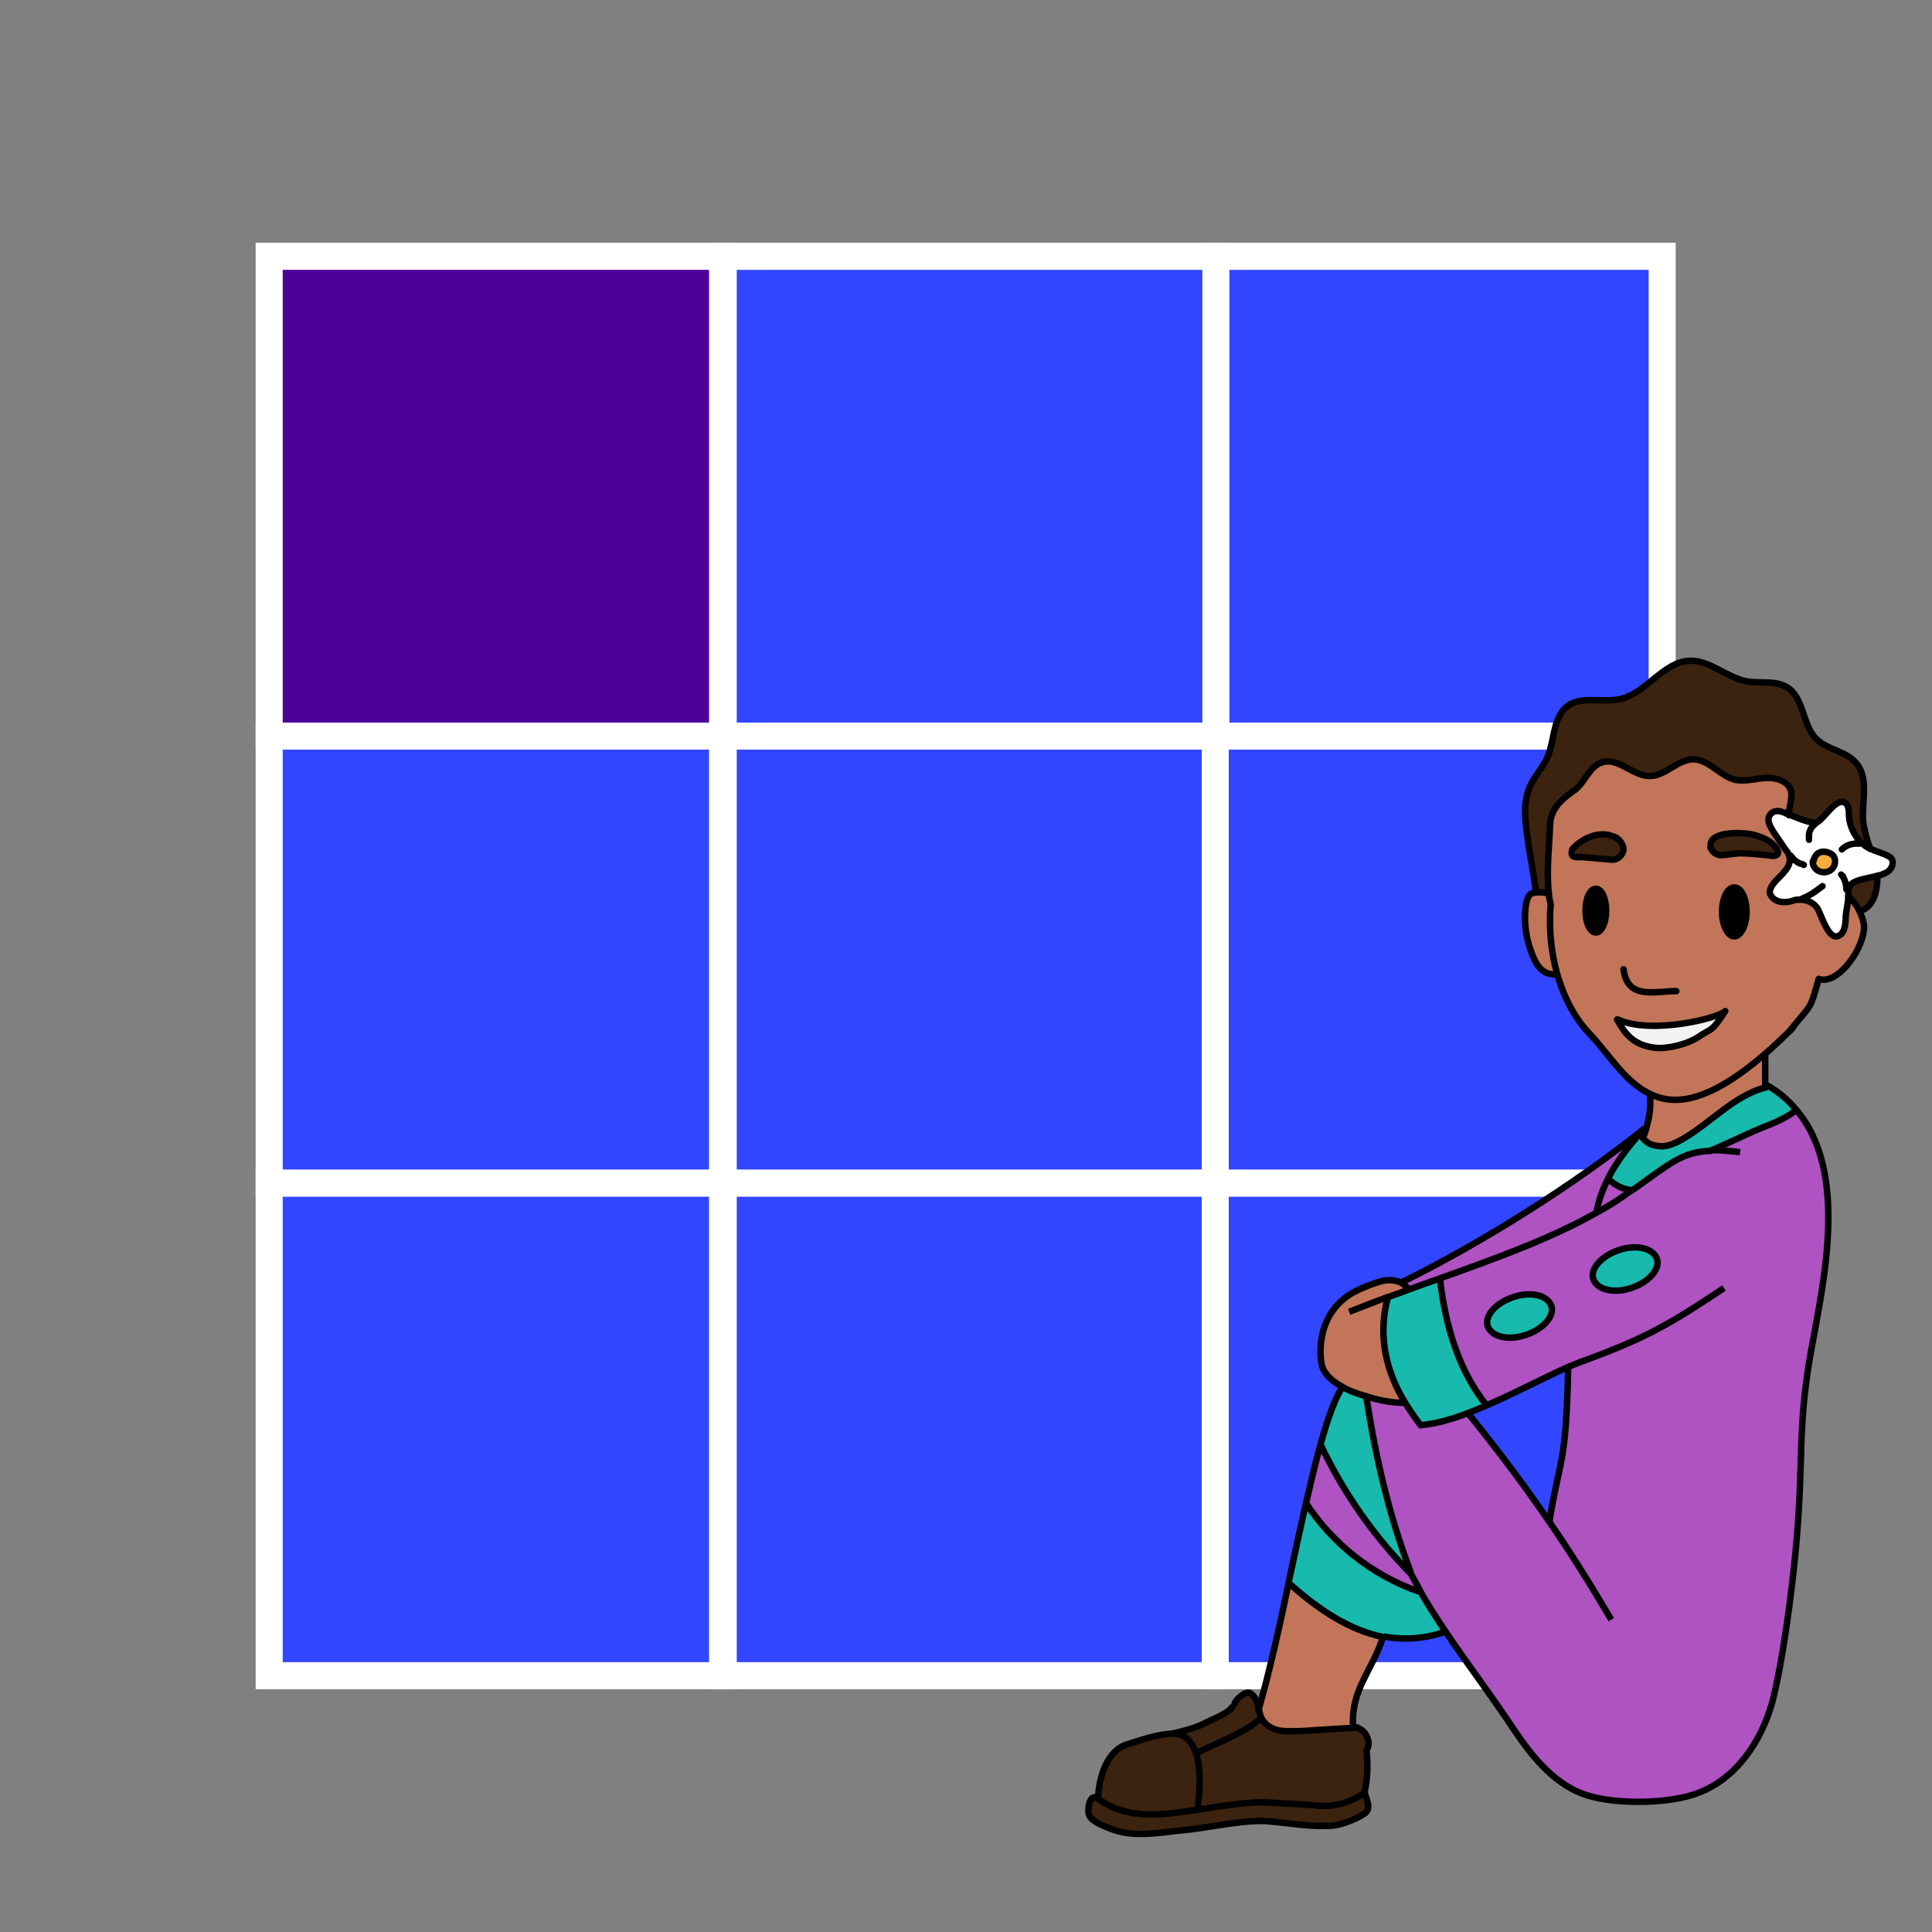 <?xml version="1.0" encoding="UTF-8"?><svg xmlns="http://www.w3.org/2000/svg" width="300" height="300" viewBox="0 0 300 300"><rect x="0" y="0" width="300" height="300" fill="#808080" stroke="none"/><defs><style>.cls-1{stroke-linejoin:round;}.cls-1,.cls-2{stroke-linecap:round;}.cls-1,.cls-2,.cls-3{fill:none;stroke:#000;}.cls-2,.cls-4,.cls-5,.cls-3{stroke-miterlimit:10;}.cls-4{fill:#3246ff;}.cls-4,.cls-5{stroke:#fff;stroke-width:4.2px;}.cls-5{fill:#4d0099;}.cls-6,.cls-7,.cls-8,.cls-9,.cls-10,.cls-11,.cls-12,.cls-13{stroke-width:0px;}.cls-7{fill:#f3f1f1;}.cls-8{fill:#f8ad3b;}.cls-9{fill:#3b2310;}.cls-10{fill:#17baac;}.cls-11{fill:#af52c2;}.cls-12{fill:#c27558;}.cls-13{fill:#fff;}</style></defs><g id="Layer_5"><rect class="cls-4" x="41.8" y="183.7" width="70.4" height="76.5"/><rect class="cls-4" x="112.3" y="183.7" width="76.5" height="76.5"/><rect class="cls-4" x="112.3" y="114.3" width="76.5" height="69.4"/><rect class="cls-4" x="188.7" y="183.7" width="69.4" height="76.5"/><rect class="cls-4" x="188.7" y="114.3" width="69.4" height="69.4"/><rect class="cls-4" x="188.7" y="39.8" width="69.4" height="74.5"/><rect class="cls-4" x="112.3" y="39.8" width="76.5" height="74.5"/><rect class="cls-4" x="41.8" y="114.3" width="70.4" height="69.4"/><rect class="cls-5" x="41.8" y="39.8" width="70.4" height="74.5"/></g><g id="Layer_2"><path class="cls-8" d="m281.6,133.7c.4-2,2.3-1.5,2.9-1s.6,1.6,0,2.2c-.5.6-1.5.7-2.2.3-.5-.3-.9-.9-.8-1.5Z"/><path class="cls-6" d="m267.4,141.6c0-2.1.8-3.8,1.9-3.8s1.9,1.7,1.9,3.8-.9,3.8-1.9,3.8-1.9-1.7-1.9-3.8Z"/><path class="cls-10" d="m212.3,216.9v.2c1.4,9.2,3.4,18.2,6.7,26.9,0,0,0,.2,0,.3-5.8-5.9-10.5-12.7-14-20.1,1.1-3.9,2.2-7,3.4-8.8,1.1.7,2.5,1.2,3.9,1.6Z"/><path class="cls-9" d="m253.4,184.8h0s0,0,.1,0c0,0,0,0-.1,0Z"/><path class="cls-10" d="m253.3,200c-2.7.9-5.3.3-5.9-1.4-.5-1.6,1.3-3.6,4-4.5,2.7-.9,5.3-.3,5.9,1.4.5,1.6-1.3,3.6-4,4.5Z"/><path class="cls-10" d="m220.2,247.2l.4-.2c1.2,2.2,2.6,4.3,4,6.4-3.3,1.2-6.6,1.5-9.8.8-5-1-9.9-4-14.7-8.4.9-4.2,1.8-8.4,2.7-12.3h0c4.1,6.3,10.3,11.2,17.4,13.7Z"/><path class="cls-12" d="m246.2,141.4c0,1.9.7,3.4,1.6,3.4s1.6-1.5,1.6-3.4-.7-3.4-1.6-3.4-1.6,1.5-1.6,3.4Zm-1-8.3c.3,0,4.7.4,5.4.4.9,0,1.6-.8,1.6-1.7,0-.8-.7-1.6-1.5-1.9-2.1-.9-4.4.1-5.9,1.5-.2.2-.4.4-.5.7-.1.3,0,.6.1.8.2.2.6.3.9.2Zm22.8,24c-1.1,1.1-11.5,3.6-16.7,1.3,1.4,2.5,2.8,3.9,5.9,4.4,1.9.3,5-.5,6.9-1.8,1.8-1.2,1.8-.5,4-3.9Zm21.5-12.4c-.5,3.5-4.3,8.4-7,7.4-1.4,5.1-1.1,3.8-4.1,7.6-1.6,1.6-3.1,3-4.5,4.2-8.4,7.2-13.7,7.9-17.6,6.1-3.9-1.8-6.4-6.1-9.3-9.2-2.8-3-4.4-6.5-5.3-9.8-1.5-5.6-.9-10.4-.9-10.4-.1-.6-.2-1.2-.3-1.8-.4-3.6,0-7.6.2-10.7,0-2.9,2.7-4.6,3.8-5.4,1.6-1.2,2.3-3.6,4.2-4.3,2.5-.8,4.8,2.2,7.5,2.1,2.5,0,4.4-2.6,6.8-2.6,2.4,0,4.2,2.6,6.5,3.2,1.5.4,3.1-.2,4.7-.3s3.5.5,3.9,2c.3,1.2-.4,2.5-.3,3.8-.3-.1-.6-.3-.8-.3-.7-.3-1.6-.2-2,.5-.5.8,0,1.8.6,2.6.8,1.2,1.1,1.6,1.9,2.8.1.2.3.5.5.8.3.8.2,1.8-1.5,3.4-.7.6-1.6,1.5-1.5,2.4.3,1.3,1.8,1.9,3.8,1.2.2,0,.5-.1.8-.1,1,0,2.2.3,2.9,1.5.6,1.1,1.7,4.4,2.9,4.2,1.2-.2,1.3-1.8,1.4-3,0-1.2.3-2.2.4-3.2.6.5,1.2,1.2,1.6,2,.6,1.2,1,2.4.8,3.4Zm-22.1-3c0,2.1.8,3.8,1.9,3.8s1.9-1.7,1.9-3.8-.9-3.8-1.9-3.8-1.9,1.7-1.9,3.8Zm4.8-12.2c-1.7-.4-7.3-.6-6.5,2.1.2.6.8,1.1,1.5,1.2.7,0,2.4-.3,3.1-.3,1.8,0,3.1.2,5.1.4.6,0,1-.3.7-.9-.4-.9-1.7-1.9-3.8-2.4Z"/><path class="cls-9" d="m289,141.4h-.4c-.4-.9-1-1.6-1.6-2.1,0-.1,0-.3,0-.4,0-1.2.1-1.9,3.2-2.5.4,0,.8-.2,1.3-.3.1,2.3-.6,4.7-2.5,5.4Z"/><path class="cls-12" d="m274,168.9c-4.8,1.3-8.3,5.4-12.6,7.9-1,.6-2.1,1.1-3.2,1.2-1.2,0-2.4-.3-3.1-1.3.2-.5.4-.9.5-1.4.5-1.7.8-3.5.6-5.2h0c3.9,1.8,9.2,1.1,17.6-6.1h0s0,3,0,4.4c0,.3,0,.6,0,.7Z"/><path class="cls-9" d="m238.5,138.6c-.5-3.8-.9-5.3-1.4-9.1-.3-2.2-.5-4.5.2-6.6.7-2,2.3-3.5,3.1-5.5.9-2.3.8-5.3,2.4-7.1,2.2-2.5,6-1,9-1.7,3.9-1,6.6-5.7,10.6-5.9,3.1-.1,5.7,2.7,8.8,3.2,2.3.4,4.8-.4,6.7,1.2,2.1,1.7,2.1,5.4,3.9,7.5,1.9,2.1,5.3,2,6.8,4.5,1.5,2.4.4,5.6.7,8.5.1,1.5.6,2.9,1.1,4.3-2-1.1-3.3-3.5-3.3-5.4,0-.7,0-1.6-.7-1.8-1.5-.6-3.3,3.1-4.7,3.3,0,0,0,0-.1,0-.6,0-2.6-.8-3.8-1.3-.1-1.2.6-2.5.3-3.8-.4-1.5-2.3-2.1-3.9-2s-3.2.6-4.7.3c-2.4-.6-4.1-3.1-6.5-3.2-2.5,0-4.4,2.6-6.8,2.6-2.7,0-5-3-7.5-2.1-1.9.6-2.6,3.1-4.2,4.3-1.1.8-3.8,2.5-3.8,5.4-.1,3.2-.6,7.1-.2,10.7-.3-.2-1.3-.3-2-.2Z"/><path class="cls-10" d="m236.9,207.4c-2.7.9-5.3.3-5.9-1.4-.5-1.6,1.3-3.6,4-4.5,2.7-.9,5.3-.3,5.9,1.4.5,1.6-1.3,3.6-4,4.5Z"/><path class="cls-9" d="m212.1,271.7c.7-.9.1-2.5-.8-3.1-.9-.5-.4-.4-1.2-.3,0,0-.1,0-.2,0l-8,.5c-1.1,0-2.3.1-3.4-.1-1.1-.3-2.2-.9-2.7-1.9-.2-.4-.3-.8-.4-1.2,0-.3-.1-.6-.2-.9-.2-.7-.5-1.4-1.2-1.8-.6-.4-2.3,1-2.4,1.7-.2,1.2-3.6,2.4-4.7,3-1.1.6-3.7,1.3-4.9,1.5-2.6.2-4.4.9-7,1.7-2.2.7-4.1,3.5-4.4,8.2h-.3c-1-.4-1.4,1.7-1.1,2.7.3,1,2.2,1.7,3.2,2.1,3.5,1.5,7.5.7,11.3.3,3.8-.3,9.5-1.7,13.3-1.4,3.4.3,6.5.9,9.8.7,1.3,0,4.1-1.1,5.2-1.9,1.1-.8.3-2,0-3.3.5-2.5.5-4,.3-6.6Z"/><path class="cls-12" d="m201.9,268.8c-1.1,0-2.3.1-3.4-.1s-2.2-.9-2.7-1.9c-.2-.4-.3-.8-.4-1.2,1.6-5.6,3.2-12.7,4.7-19.8,4.9,4.4,9.7,7.4,14.7,8.4-1.8,5.5-5,8.2-4.7,13.9v.2s-.1,0-.2,0l-8,.5Z"/><path class="cls-9" d="m274,168.9s0,0,0,0c0,0,0,0,0,0Z"/><path class="cls-7" d="m264,160.9c-1.9,1.3-5,2-6.9,1.8-3.1-.4-4.5-1.8-5.9-4.4,5.2,2.4,15.7-.2,16.7-1.3-2.2,3.4-2.1,2.6-4,3.9Z"/><path class="cls-10" d="m261.4,176.8c4.3-2.5,7.8-6.5,12.6-7.9,0,0,0,0,0,0,0,0,0,0,0,0,0,0,0-.3,0-.7,2.1,1.1,3.7,2.5,5.1,4.1-2.1,1.7-4.3,2.3-6.8,3.4-2,.9-4.3,2-6.4,2.9h0c-4.6.1-6.5,2-12.3,6.1-1.4-.1-2.8-.8-3.8-1.8,1.5-3,3.6-5.5,5.7-7.8h0s.2,0,.2,0c-.1.5-.3,1-.5,1.4.7,1,1.9,1.4,3.1,1.3,1.2,0,2.2-.6,3.2-1.2Z"/><path class="cls-12" d="m241.3,151.2c-.8,0-1.5-.3-2.1-.9s-.9-1.3-1.2-2c-1-2.4-1.4-5-1.1-7.6,0-.6.2-1.3.6-1.8.1-.2.6-.3,1-.4.8,0,1.7,0,2,.2,0,.6.2,1.2.3,1.8,0,0-.6,4.8.9,10.4h-.5Z"/><path class="cls-10" d="m228,219.5c-2.5.9-5,1.6-7.4,1.9-.8-1.1-1.6-2.2-2.3-3.3-3.1-5.1-4.4-10.6-2.8-16.5,1-.4,2-.8,3.1-1.1,1.6-.6,3.3-1.2,5-1.8.8,7,2.9,14.2,7.3,19.7-1,.4-2,.8-2.9,1.2Z"/><path class="cls-12" d="m214.4,199.1c1-.3,2.1-.3,3.1.1.4.2.7.4,1,.7l.2.5c-1.1.4-2.1.8-3.1,1.1-1.6,5.9-.3,11.5,2.8,16.5-1.2,0-3.6-.3-6-1-1.4-.4-2.7-1-3.9-1.6-1.6-.9-2.8-2.1-3-3.5,0,0-1.4-6.9,4.4-10.7,1.2-.8,3.3-1.6,4.7-2Z"/><path class="cls-9" d="m275.3,132.8c-2-.2-3.3-.4-5.1-.4-.7,0-2.4.4-3.1.3-.7-.1-1.3-.6-1.5-1.2-.8-2.7,4.8-2.6,6.5-2.1,2.1.6,3.4,1.5,3.8,2.4.3.6,0,1-.7.9Z"/><path class="cls-11" d="m279,172.4c-2.1,1.7-4.3,2.3-6.8,3.4-2,.9-4.3,2-6.4,2.9h0c-4.6.1-6.5,2-12.3,6.1,0,0,0,0,.1,0,0,0,0,0-.1,0,0,0,0,0,0,0-1.4-.1-2.8-.8-3.8-1.8,1.5-3,3.6-5.5,5.7-7.8-11,8.8-25.3,17.8-37.9,24,.4.2.7.4,1,.7l.2.5c1.6-.6,3.3-1.2,5-1.8.8,7,2.9,14.2,7.3,19.7,4.4-1.9,8.7-4.2,12.5-5.9-.3,15.1-1.3,13.8-2.9,23.7h0c-3.7-5.3-7.5-10.4-12.5-16.6-2.5.9-5,1.6-7.4,1.9-.8-1.1-1.6-2.2-2.3-3.3-1.2,0-3.6-.3-6-1v.2c1.4,9.2,3.4,18.2,6.7,26.9,0,0,0,.2,0,.3-5.8-5.9-10.5-12.7-14-20.1-.8,2.8-1.5,5.9-2.3,9.3h0c4.1,6.3,10.3,11.2,17.4,13.7l.4-.2c1.2,2.2,2.6,4.3,4,6.4,3.2,4.8,6.9,9.6,10.6,15.2,2.7,4,5.9,8,10.3,9.8,4.5,1.9,13.7,1.8,18.3,0,5.9-2.2,9.8-8,11.5-14.1,1.6-6.1,3-16.9,3.6-23.2,1.4-14.7.2-18.8,2.4-31.2,1.9-10.6,6-27.9-2.3-37.6Zm-42.1,35c-2.7.9-5.3.3-5.9-1.4-.5-1.6,1.3-3.6,4-4.5,2.7-.9,5.3-.3,5.9,1.4.5,1.6-1.3,3.6-4,4.5Zm16.3-7.3c-2.7.9-5.3.3-5.9-1.4-.5-1.6,1.3-3.6,4-4.5,2.7-.9,5.3-.3,5.9,1.4.5,1.6-1.3,3.6-4,4.5Z"/><path class="cls-9" d="m245.2,133c-.3,0-.7,0-.9-.2-.2-.2-.2-.5-.1-.8,0-.3.3-.5.5-.7,1.5-1.4,3.9-2.4,5.9-1.5.8.3,1.4,1.1,1.5,1.9,0,.8-.7,1.6-1.6,1.7-.7,0-5-.5-5.4-.4Z"/><path class="cls-6" d="m247.8,144.7c-.9,0-1.6-1.5-1.6-3.4s.7-3.4,1.6-3.4,1.6,1.5,1.6,3.4-.7,3.4-1.6,3.4Z"/><path class="cls-13" d="m293.7,133.3c-.4-.6-2.6-1.1-3.2-1.4,0,0,0,0-.1,0-2-1.1-3.3-3.5-3.3-5.4,0-.7,0-1.6-.7-1.8-1.5-.6-3.3,3.1-4.7,3.3,0,0,0,0-.1,0-.6,0-2.6-.8-3.8-1.3-.3-.1-.6-.3-.8-.3-.7-.3-1.6-.2-2,.5-.5.8,0,1.8.6,2.6.8,1.2,1.1,1.6,1.9,2.8.1.2.3.5.5.8.3.8.2,1.8-1.5,3.4-.7.6-1.6,1.5-1.5,2.4.3,1.3,1.8,1.9,3.8,1.2.2,0,.5-.1.8-.1,1,0,2.2.3,2.9,1.5.6,1.1,1.7,4.4,2.9,4.2,1.2-.2,1.3-1.8,1.4-3,0-1.2.3-2.2.4-3.2,0-.1,0-.3,0-.4,0-1.2.1-1.9,3.2-2.5.4,0,.8-.2,1.3-.3.5-.1,1-.3,1.4-.5.8-.4,1.3-1.5.8-2.2Zm-9.2-.5c.6.5.6,1.6,0,2.2-.5.6-1.5.7-2.2.3-.5-.3-.9-.9-.8-1.5.4-2,2.3-1.5,2.9-1Z"/><path class="cls-3" d="m253.4,184.8c-.2.2-.5.3-.7.5-1.5,1.1-3.1,2.1-4.8,3-7.2,4.1-16.2,7.3-24.3,10.2-1.7.6-3.4,1.2-5,1.8-1.1.4-2.1.8-3.1,1.1-2.2.8-4.2,1.6-6,2.3"/><path class="cls-3" d="m265.8,178.7c-4.6.1-6.5,2-12.3,6.1h0"/><path class="cls-3" d="m270.2,178.9c-1.7-.2-3.1-.3-4.4-.3"/><path class="cls-3" d="m255.4,175.2c-2.1,2.3-4.2,4.8-5.7,7.8-.8,1.6-1.5,3.4-1.8,5.3"/><path class="cls-3" d="m243.5,212.2c0,0,0,.2,0,.3-.3,15.1-1.3,13.8-2.9,23.7"/><path class="cls-3" d="m218.4,243c.2.3.3.7.5,1,.5,1,1.1,2,1.6,3,1.2,2.2,2.6,4.3,4,6.4,3.2,4.8,6.9,9.6,10.6,15.2,2.7,4,5.9,8,10.3,9.8,4.5,1.9,13.7,1.8,18.3,0,5.9-2.2,9.8-8,11.5-14.1,1.6-6.1,3-16.9,3.6-23.2,1.4-14.7.2-18.8,2.4-31.2,1.9-10.6,6-27.9-2.3-37.6-1.3-1.6-3-3-5.1-4.1,0,0,0,0,0,0"/><path class="cls-3" d="m227.8,219.3c0,0,.1.1.2.2,5,6.2,8.8,11.3,12.5,16.7,3.2,4.6,6.2,9.4,9.7,15.3"/><path class="cls-3" d="m217.8,199.8c.2,0,.4,0,.6,0-.3-.3-.6-.5-1-.7-.9-.4-2.1-.4-3.1-.1-1.4.4-3.4,1.2-4.7,2-5.8,3.8-4.4,10.7-4.4,10.7.2,1.4,1.4,2.6,3,3.5,1.1.7,2.5,1.2,3.9,1.6,2.4.8,4.9,1.1,6,1,0,0,0,0,.1,0"/><path class="cls-3" d="m214.8,254.1c3.2.6,6.5.4,9.8-.8"/><path class="cls-3" d="m200.1,245.8c4.9,4.4,9.7,7.4,14.7,8.4"/><path class="cls-2" d="m200.1,245.8c-1.5,7.2-3.1,14.3-4.7,19.8"/><path class="cls-3" d="m208.5,215.2s0,0,0,.1c-1.2,1.8-2.3,4.9-3.4,8.8-.8,2.8-1.5,5.9-2.3,9.3-.9,3.9-1.8,8.1-2.7,12.3"/><path class="cls-3" d="m215.5,201.5c-1.6,5.9-.3,11.5,2.8,16.5.7,1.1,1.5,2.3,2.3,3.3,2.3-.2,4.8-.9,7.4-1.9,1-.4,2-.8,2.9-1.2,4.4-1.9,8.7-4.2,12.5-5.9,1-.4,1.9-.8,2.8-1.1,9.3-3.4,13.3-5.7,21.5-11.2"/><path class="cls-3" d="m255.4,175.2h0c-11,8.8-25.3,17.8-37.9,24h-.1"/><path class="cls-3" d="m186,280.6c.5-4,.3-6.6-.3-8.4-.9-2.6-2.6-3.1-3.8-3-2.6.2-4.4.9-7,1.7-2.2.7-4.1,3.5-4.4,8.2,0,0,0,.1,0,.2,3.2,2.4,7.2,2.7,11.1,2.3,1.2-.1,2.8-.4,4.5-.6,3.8-.6,8.1-1.3,10.9-1.1,2.5.2,5.3.2,7.8.5,2.5.2,5-.6,7.1-2"/><path class="cls-2" d="m185.8,272.2c2.8-1.4,7.5-3.1,10-5.4"/><path class="cls-3" d="m170.2,279.1c-1-.3-1.4,1.7-1.1,2.7.3,1,2.2,1.7,3.2,2.1,3.5,1.5,7.5.7,11.3.3,3.8-.3,9.5-1.7,13.3-1.4,3.4.3,6.5.9,9.8.7,1.3,0,4.1-1.1,5.2-1.9,1.1-.8.3-2,0-3.3"/><path class="cls-3" d="m181.9,269.2c1.2-.2,3.8-.9,4.9-1.5s4.5-1.8,4.7-3"/><path class="cls-2" d="m211.9,278.3c.5-2.5.5-4,.3-6.6.7-.9.1-2.5-.8-3.1-.9-.5-.4-.4-1.2-.3,0,0-.1,0-.2,0l-8,.5c-1.1,0-2.3.1-3.4-.1s-2.2-.9-2.7-1.9c-.2-.4-.3-.8-.4-1.2,0-.3-.1-.6-.2-.9-.2-.7-.5-1.4-1.2-1.8-.6-.4-2.3,1-2.4,1.7"/><path class="cls-3" d="m214.8,254.1c-1.8,5.5-5,8.2-4.7,13.9"/><path class="cls-1" d="m240.7,128c-.1,3.2-.6,7.1-.2,10.7,0,.6.2,1.2.3,1.8,0,0-.6,4.8.9,10.4.9,3.2,2.4,6.8,5.3,9.8,2.9,3.1,5.4,7.4,9.3,9.2,3.9,1.9,9.2,1.1,17.6-6.1,1.4-1.2,2.9-2.6,4.5-4.2"/><path class="cls-1" d="m274.1,168.9s0,0,0,0c0,0,0,0,0,0,0,0,0-.3,0-.7,0-1.4,0-4.4,0-4.4"/><path class="cls-1" d="m249.4,141.4c0,1.9-.7,3.4-1.6,3.4s-1.6-1.5-1.6-3.4.7-3.4,1.6-3.4,1.6,1.5,1.6,3.4Z"/><path class="cls-1" d="m271.2,141.6c0,2.1-.9,3.8-1.9,3.8s-1.9-1.7-1.9-3.8.8-3.8,1.9-3.8,1.9,1.7,1.9,3.8Z"/><path class="cls-1" d="m252.1,150.5c.6,4.8,4.8,3.4,8.2,3.4"/><path class="cls-1" d="m251.2,158.3c5.2,2.4,15.7-.2,16.7-1.3-2.2,3.4-2.1,2.6-4,3.9-1.9,1.3-5,2-6.9,1.8-3.1-.4-4.5-1.8-5.9-4.4Z"/><path class="cls-1" d="m287,139.2c.6.5,1.2,1.2,1.6,2,.6,1.2,1,2.4.8,3.4-.5,3.5-4.3,8.4-7,7.4-1.4,5.1-1.1,3.8-4.1,7.6-.1.1-.2.3-.4.5"/><path class="cls-1" d="m265.6,131.6c.2.6.8,1.1,1.5,1.2.7,0,2.4-.3,3.1-.3,1.8,0,3.1.2,5.1.4.6,0,1-.3.7-.9-.4-.9-1.7-1.9-3.8-2.4-1.7-.4-7.3-.6-6.5,2.1Z"/><path class="cls-1" d="m250.6,129.9c.8.3,1.4,1.1,1.5,1.9,0,.8-.7,1.6-1.6,1.7-.7,0-5-.5-5.4-.4-.3,0-.7,0-.9-.2-.2-.2-.2-.5-.1-.8,0-.3.3-.5.5-.7,1.5-1.4,3.9-2.4,5.9-1.5Z"/><path class="cls-1" d="m240.5,138.8c-.3-.2-1.3-.3-2-.2-.5,0-.9.2-1,.4-.4.5-.5,1.2-.6,1.8-.3,2.6.1,5.2,1.1,7.6.3.7.6,1.4,1.2,2s1.3.9,2.1.9"/><path class="cls-1" d="m290.4,131.8c-.5-1.4-.9-2.8-1.1-4.3-.2-2.9.8-6.1-.7-8.5-1.6-2.5-4.9-2.4-6.8-4.5-1.8-2.1-1.8-5.8-3.9-7.5-1.9-1.5-4.4-.8-6.7-1.2-3.1-.6-5.7-3.3-8.8-3.2-4,.1-6.7,4.9-10.6,5.9-3.1.8-6.8-.8-9,1.7-1.6,1.8-1.5,4.8-2.4,7.1-.8,2-2.4,3.4-3.1,5.5-.7,2.1-.5,4.4-.2,6.6.5,3.8.9,5.3,1.4,9.1"/><path class="cls-1" d="m289,141.4c1.9-.6,2.6-3.1,2.5-5.4"/><path class="cls-1" d="m277.8,126.6c-.1-1.2.6-2.5.3-3.8-.4-1.5-2.3-2.1-3.9-2s-3.2.6-4.7.3c-2.4-.6-4.1-3.1-6.5-3.2-2.5,0-4.4,2.6-6.8,2.6-2.7,0-5-3-7.5-2.1-1.9.6-2.6,3.1-4.2,4.3-1.1.8-3.8,2.5-3.8,5.4"/><path class="cls-1" d="m281.7,127.9c1.4-.3,3.2-4,4.7-3.3.6.3.7,1.1.7,1.8,0,2,1.2,4.4,3.3,5.4h.1c.6.4,2.8.9,3.2,1.5.5.7,0,1.8-.8,2.2-.4.2-.9.4-1.4.5-.4.1-.9.2-1.3.3-3.1.6-3.2,1.3-3.2,2.5,0,.1,0,.3,0,.4,0,1-.3,1.9-.4,3.2,0,1.2-.2,2.8-1.4,3-1.3.2-2.3-3-2.9-4.2-.7-1.2-1.9-1.5-2.9-1.5-.3,0-.6,0-.8.1-2,.7-3.5,0-3.8-1.2,0-.9.9-1.8,1.5-2.4,1.7-1.6,1.8-2.6,1.5-3.4-.1-.3-.3-.6-.5-.8-.8-1.2-1.1-1.6-1.9-2.8-.5-.8-1.1-1.8-.6-2.6.4-.7,1.3-.8,2-.5.2,0,.4.2.8.3,1.2.5,3.2,1.3,3.8,1.3,0,0,0,0,.1,0Z"/><path class="cls-1" d="m281.6,133.7c.4-2,2.3-1.5,2.9-1s.6,1.6,0,2.2c-.5.6-1.5.7-2.2.3-.5-.3-.9-.9-.8-1.5Z"/><path class="cls-1" d="m288.7,131c-1-.1-2,.2-2.7.9"/><path class="cls-1" d="m281.8,128c-.5.4-.9,1-.9,1.7,0,.2,0,.5,0,.7"/><path class="cls-1" d="m278.1,132.9c.3.5.8.9,1.4,1.2.2,0,.4.1.6.2"/><path class="cls-1" d="m279.5,139.7c.4-.2.7-.3,1.1-.5.8-.4,1.6-1,2.4-1.6"/><path class="cls-1" d="m286.7,138.1c0-.8-.2-1.6-.8-2.3,0,0,.2.2.3.3"/><path class="cls-3" d="m255.6,175.3c.5-1.7.8-3.5.6-5.2"/><path class="cls-1" d="m274,168.9c-4.8,1.3-8.3,5.4-12.6,7.9-1,.6-2.1,1.1-3.2,1.2-1.2,0-2.4-.3-3.1-1.3.2-.5.4-.9.5-1.4"/><path class="cls-3" d="m274.5,168.8c-.2,0-.3,0-.4.1,0,0,0,0,0,0"/><path class="cls-3" d="m279.1,172.2s0,0-.1.1c-2.1,1.7-4.3,2.3-6.8,3.4-2,.9-4.3,2-6.4,2.9h0c-.1,0-.3.1-.4.2"/><path class="cls-3" d="m249.6,182.9h0c1,1.1,2.4,1.8,3.8,1.9,0,0,0,0,.1,0,0,0,0,0-.1,0h0c0,0-.1,0-.2,0"/><path class="cls-3" d="m223.6,198.6h0c.8,7.1,2.9,14.3,7.3,19.7,0,0,0,.1.1.2"/><path class="cls-3" d="m202.8,233.4c4.1,6.3,10.3,11.2,17.4,13.7-.1-.2-.2-.4-.4-.6"/><path class="cls-3" d="m212.2,217.1c1.4,9.2,3.5,18.2,6.8,26.9,0,0,0,.2,0,.3-5.8-5.9-10.5-12.7-14-20.1,0,0,0,0,0,0"/><path class="cls-3" d="m240.9,202.8c.5,1.6-1.3,3.6-4,4.5-2.7.9-5.3.3-5.9-1.4-.5-1.6,1.3-3.6,4-4.5,2.7-.9,5.3-.3,5.9,1.4Z"/><path class="cls-3" d="m257.3,195.5c.5,1.6-1.3,3.6-4,4.5s-5.3.3-5.9-1.4c-.5-1.6,1.3-3.6,4-4.5,2.7-.9,5.3-.3,5.9,1.4Z"/></g></svg>